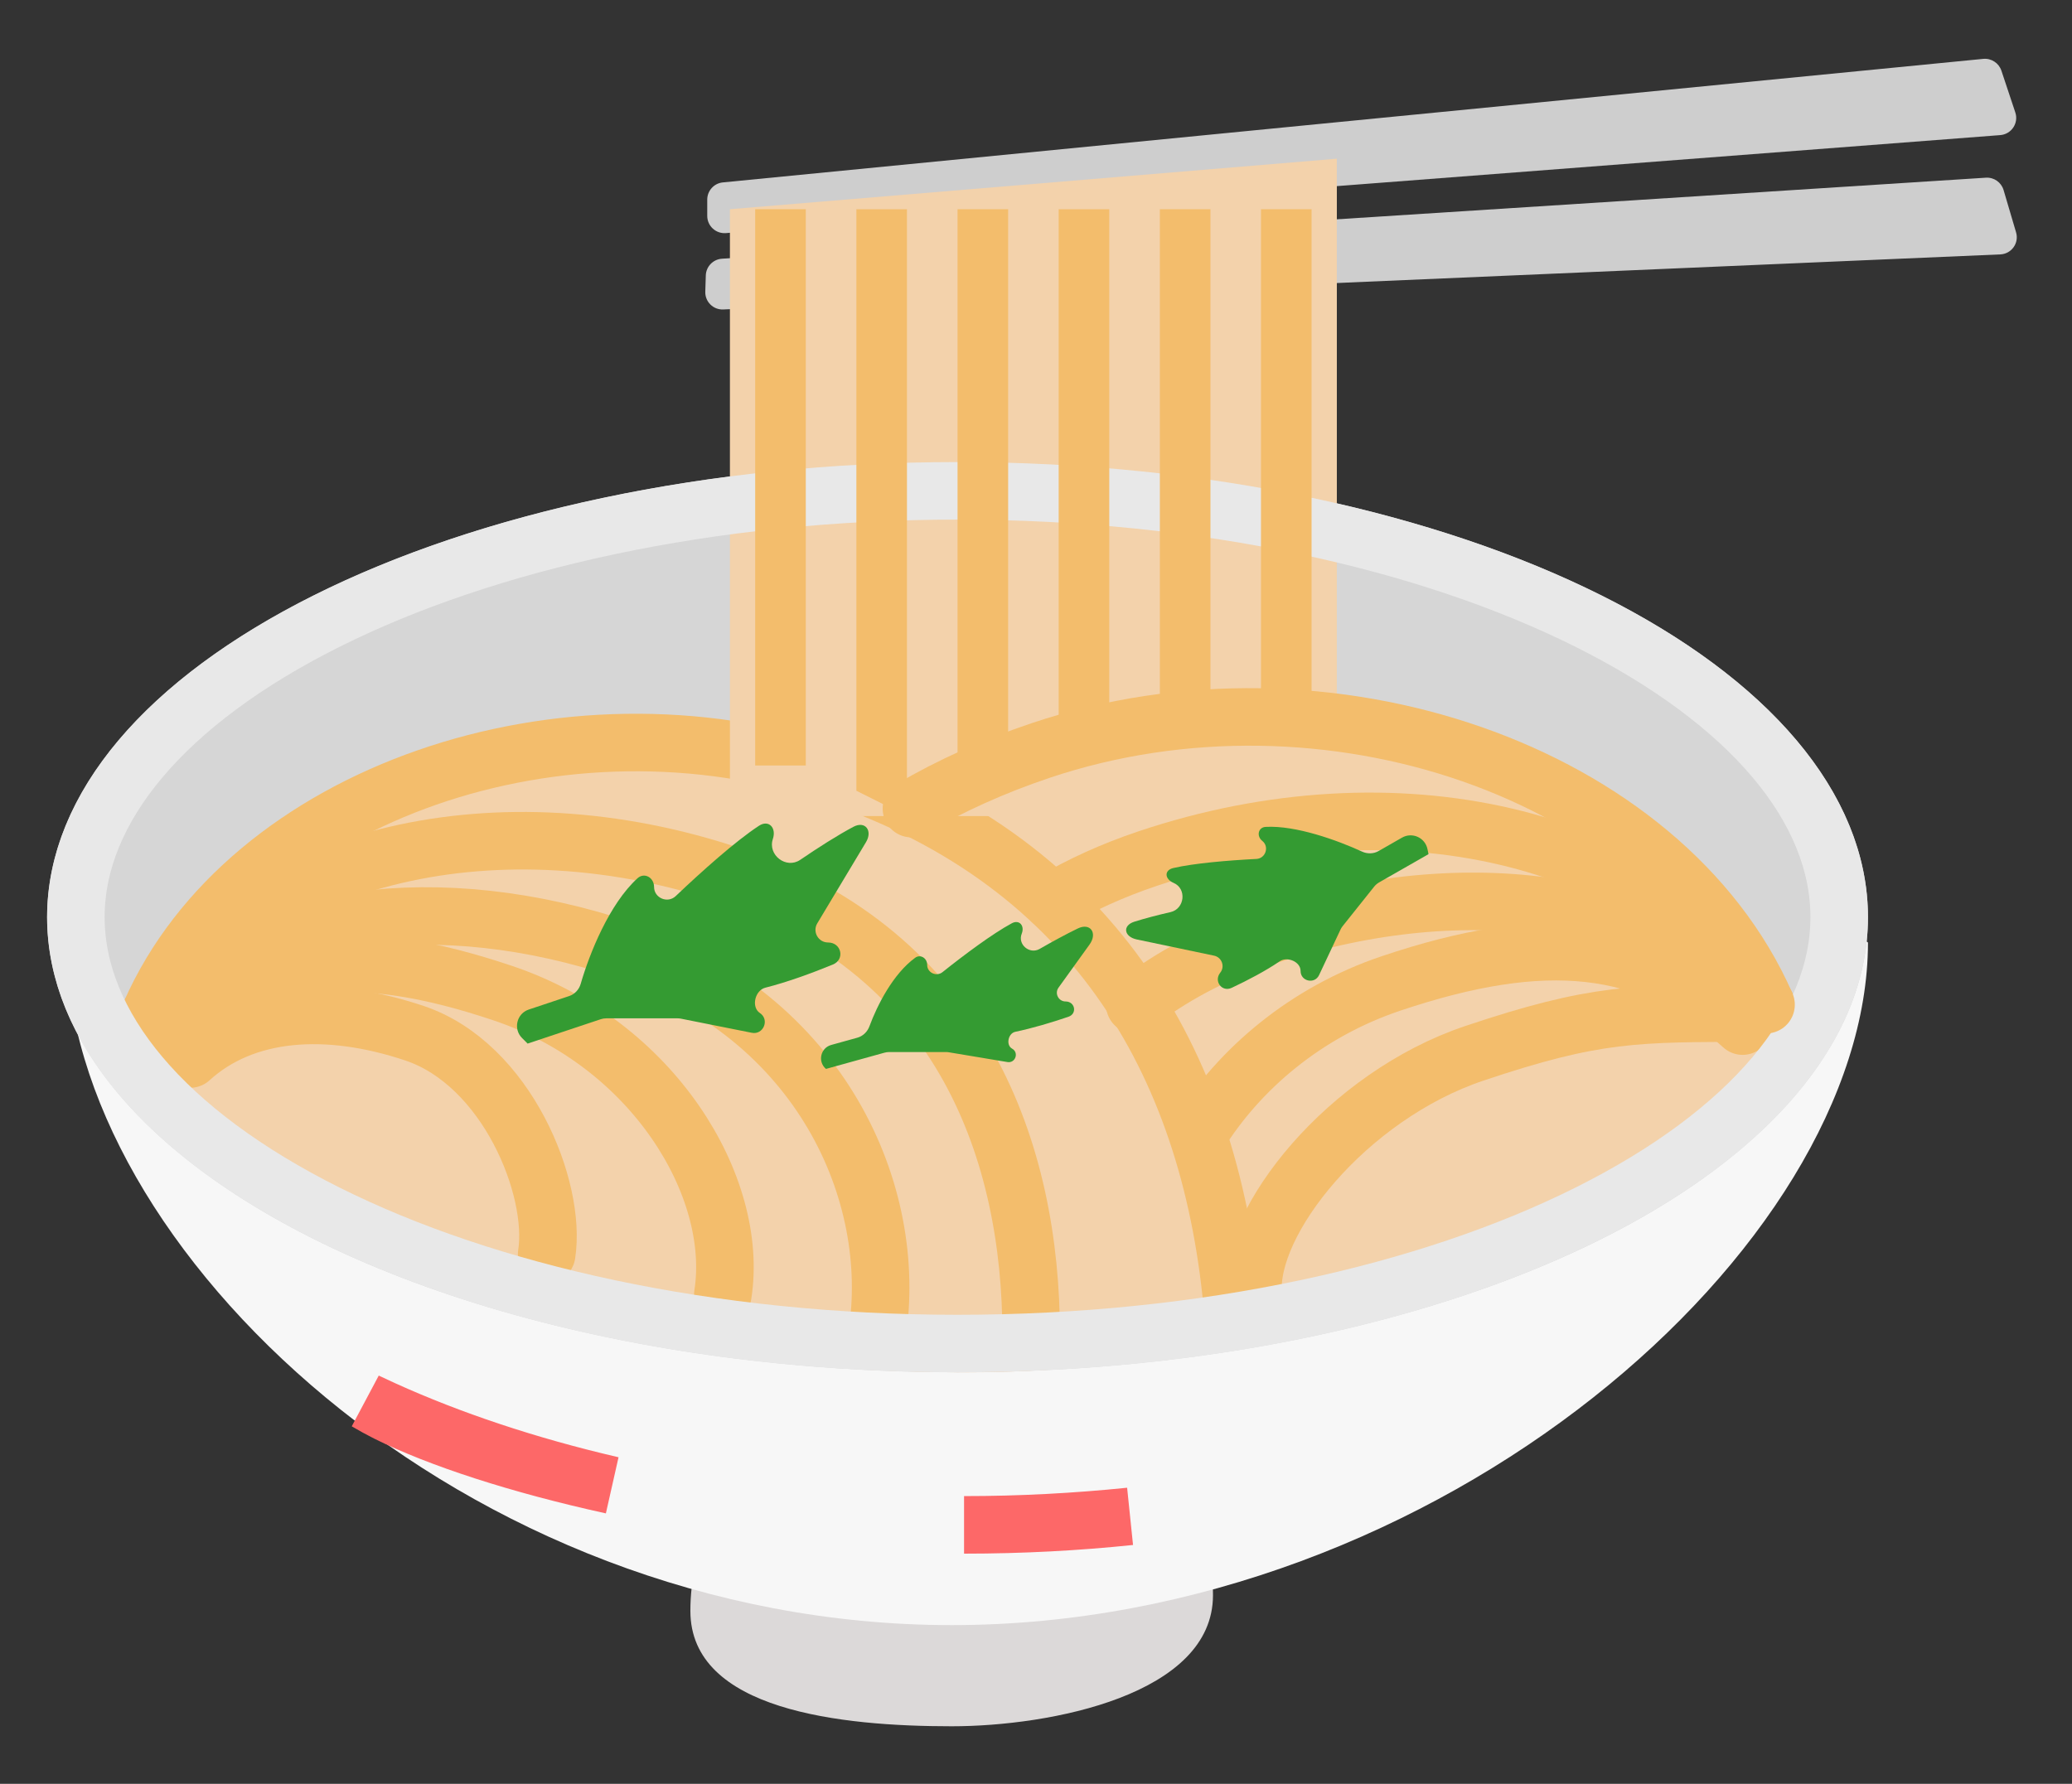 <svg width="36" height="31" viewBox="0 0 36 31" fill="none" xmlns="http://www.w3.org/2000/svg">
<rect x="0" y="0" width="36" height="31" fill="#333333" stroke="none"/>
<path d="M11.995 27.995C11.995 25.782 14.027 23.713 16.535 23.713C19.043 23.713 21.075 25.508 21.075 27.722C21.075 29.453 18.25 30 16.535 30C14.618 30 11.995 29.727 11.995 27.995Z" fill="#DCD9D9"/>
<path d="M32.455 16.379C32.455 21.651 25.029 28.242 16.535 28.242C8.042 28.242 1.156 21.651 1.156 16.379C6.091 11.444 10.725 8.03 16.535 8.03C21.47 8.03 25.526 11.985 32.455 16.379Z" fill="#F7F7F7"/>
<path d="M6.724 24.553C6.605 24.493 6.486 24.428 6.366 24.357C6.467 24.405 6.57 24.453 6.674 24.5C7.818 25.018 9.156 25.47 10.634 25.812C9.007 25.455 7.619 25 6.724 24.553ZM16.75 26.5C17.73 26.5 18.695 26.448 19.634 26.352C18.713 26.448 17.752 26.5 16.75 26.5Z" stroke="#FD6868" stroke-linecap="round"/>
<ellipse cx="16.637" cy="15.939" rx="15.818" ry="7.909" fill="#D5D5D5"/>
<ellipse cx="16.637" cy="15.939" rx="14.939" ry="7.03" fill="#D6D6D6"/>
<path d="M31.137 17.697C29.401 20.921 23.227 23.849 16.81 23.849C10.394 23.849 5.608 21.995 2.137 17.697C3.178 15.19 6.048 13.103 8.478 13.103C11.759 12.745 12.765 13.711 15.254 13.796C18.871 14.135 20.136 11.543 24.795 12.745C27.573 13.461 31.137 16.092 31.137 17.697Z" fill="#F3D2AB"/>
<path d="M17.916 23.195C17.916 20.052 16.739 16.571 12.713 15.219C8.687 13.867 4.523 14.813 2.61 17.607" stroke="#F3BD6C" stroke-linecap="round"/>
<path d="M15.238 23.195C15.62 20.75 14.274 17.66 10.857 16.513C7.606 15.421 4.523 15.861 2.61 17.607" stroke="#F3BD6C" stroke-linecap="round"/>
<path d="M30.684 17.46C28.649 15.603 25.371 15.136 21.913 16.297C21.061 16.583 20.33 16.983 19.716 17.46" stroke="#F3BD6C" stroke-linecap="round"/>
<path d="M12.559 22.497C12.852 20.624 11.349 18.136 8.732 17.258C6.243 16.422 4.523 16.559 2.992 17.956" stroke="#F3BD6C" stroke-linecap="round"/>
<path d="M30.277 17.832C28.649 16.346 26.82 16.2 24.173 17.089C22.681 17.59 21.53 18.582 20.831 19.702" stroke="#F3BD6C" stroke-linecap="round"/>
<path d="M9.498 21.798C9.677 20.651 8.805 18.494 7.202 17.956C5.676 17.444 4.242 17.549 3.304 18.404" stroke="#F3BD6C" stroke-linecap="round"/>
<path d="M21.774 22.497C21.666 21.23 23.402 19.049 25.616 18.305C27.723 17.598 28.41 17.607 30.506 17.607" stroke="#F3BD6C" stroke-linecap="round"/>
<path d="M34.459 1.023L12.559 3.17C12.405 3.185 12.288 3.315 12.288 3.469V3.752C12.288 3.927 12.437 4.064 12.611 4.051L34.753 2.348C34.948 2.333 35.077 2.139 35.015 1.954L34.773 1.227C34.728 1.094 34.598 1.01 34.459 1.023Z" fill="#CECECE"/>
<path d="M34.504 3.088L12.544 4.496C12.39 4.506 12.268 4.632 12.263 4.786L12.254 5.068C12.248 5.243 12.392 5.386 12.566 5.378L34.754 4.421C34.949 4.413 35.084 4.224 35.028 4.037L34.811 3.302C34.771 3.168 34.644 3.079 34.504 3.088Z" fill="#CECECE"/>
<path d="M21.425 22.846C21.076 18.655 19.116 15.015 14.46 13.452C9.804 11.889 4.287 13.789 2.61 17.607" stroke="#F3BD6C" stroke-linecap="round"/>
<path d="M12.682 3.636L23.227 2.758V14.182H12.682V3.636Z" fill="#F3D2AB"/>
<path d="M30.684 17.46C28.901 13.401 23.034 11.38 18.082 13.042C17.255 13.32 16.509 13.659 15.836 14.052" stroke="#F3BD6C" stroke-linecap="round"/>
<path d="M31.955 15.939C31.955 17.832 30.407 19.68 27.598 21.085C24.819 22.474 20.944 23.349 16.637 23.349C12.329 23.349 8.454 22.474 5.675 21.085C2.866 19.68 1.318 17.832 1.318 15.939C1.318 14.047 2.866 12.199 5.675 10.794C8.454 9.404 12.329 8.53 16.637 8.53C20.944 8.53 24.819 9.404 27.598 10.794C30.407 12.199 31.955 14.047 31.955 15.939Z" stroke="#E8E8E8"/>
<path d="M30.684 17.46C28.649 14.489 24.221 13.484 19.94 14.921C19.327 15.127 18.776 15.379 18.282 15.67" stroke="#F3BD6C" stroke-linecap="round"/>
<path d="M11.076 15.263C10.586 15.711 10.243 16.568 10.089 17.099C10.06 17.198 9.987 17.277 9.889 17.31L9.188 17.544C8.976 17.614 8.913 17.883 9.071 18.04L9.167 18.136L10.439 17.712C10.469 17.702 10.501 17.697 10.534 17.697H11.774C11.793 17.697 11.813 17.699 11.832 17.703L13.061 17.948C13.264 17.989 13.376 17.72 13.203 17.605C13.047 17.501 13.117 17.209 13.299 17.164C13.672 17.07 14.092 16.917 14.471 16.762C14.685 16.674 14.62 16.379 14.388 16.379C14.217 16.379 14.112 16.193 14.2 16.046L15.046 14.636C15.166 14.436 15.033 14.259 14.827 14.369C14.554 14.514 14.22 14.727 13.903 14.943C13.66 15.108 13.335 14.859 13.428 14.58C13.493 14.386 13.357 14.239 13.186 14.351C12.783 14.615 12.196 15.139 11.741 15.572C11.6 15.706 11.364 15.607 11.364 15.413C11.364 15.251 11.196 15.154 11.076 15.263Z" fill="#349B32"/>
<rect x="13.121" y="3.636" width="0.879" height="9.667" fill="#F3BD6C"/>
<path d="M14.879 3.636H15.758V14.182L14.879 13.742V3.636Z" fill="#F3BD6C"/>
<rect x="16.637" y="3.636" width="0.879" height="9.667" fill="#F3BD6C"/>
<path d="M18.394 3.636H19.273V12.424L18.394 13.303V3.636Z" fill="#F3BD6C"/>
<rect x="20.152" y="3.636" width="0.879" height="8.788" fill="#F3BD6C"/>
<rect x="21.909" y="3.636" width="0.879" height="8.788" fill="#F3BD6C"/>
<path d="M15.9 16.645C15.515 16.926 15.241 17.471 15.107 17.833C15.072 17.93 14.994 18.007 14.895 18.034L14.441 18.16C14.255 18.212 14.203 18.452 14.351 18.576L15.367 18.294C15.393 18.287 15.42 18.283 15.447 18.283H16.436C16.452 18.283 16.469 18.284 16.485 18.287L17.504 18.457C17.642 18.48 17.708 18.292 17.585 18.224C17.473 18.162 17.515 17.957 17.641 17.931C17.933 17.87 18.263 17.772 18.563 17.67C18.72 17.617 18.68 17.404 18.514 17.404C18.391 17.404 18.319 17.264 18.391 17.164L18.93 16.415C19.073 16.216 18.945 16.029 18.725 16.136C18.517 16.237 18.282 16.365 18.063 16.491C17.888 16.591 17.677 16.413 17.752 16.226C17.807 16.088 17.71 15.975 17.58 16.045C17.247 16.224 16.749 16.596 16.376 16.894C16.269 16.979 16.109 16.904 16.109 16.767C16.109 16.652 15.993 16.577 15.9 16.645Z" fill="#349B32"/>
<path d="M21.991 14.37C22.516 14.342 23.235 14.602 23.666 14.8C23.758 14.842 23.864 14.84 23.952 14.79L24.359 14.557C24.537 14.455 24.762 14.557 24.802 14.758L24.82 14.844L23.961 15.335C23.928 15.354 23.899 15.379 23.875 15.409L23.326 16.097C23.312 16.115 23.299 16.135 23.29 16.156L22.918 16.946C22.841 17.109 22.597 17.054 22.597 16.874C22.598 16.714 22.366 16.616 22.234 16.706C21.991 16.872 21.685 17.033 21.4 17.167C21.23 17.247 21.084 17.051 21.201 16.904C21.287 16.797 21.229 16.636 21.094 16.608L19.75 16.326C19.531 16.28 19.495 16.086 19.708 16.018C19.892 15.96 20.114 15.902 20.338 15.851C20.585 15.794 20.623 15.442 20.39 15.343C20.235 15.277 20.223 15.123 20.386 15.085C20.744 15.002 21.338 14.952 21.83 14.927C21.99 14.918 22.057 14.714 21.932 14.614C21.828 14.532 21.858 14.377 21.991 14.37Z" fill="#349B32"/>
</svg>
